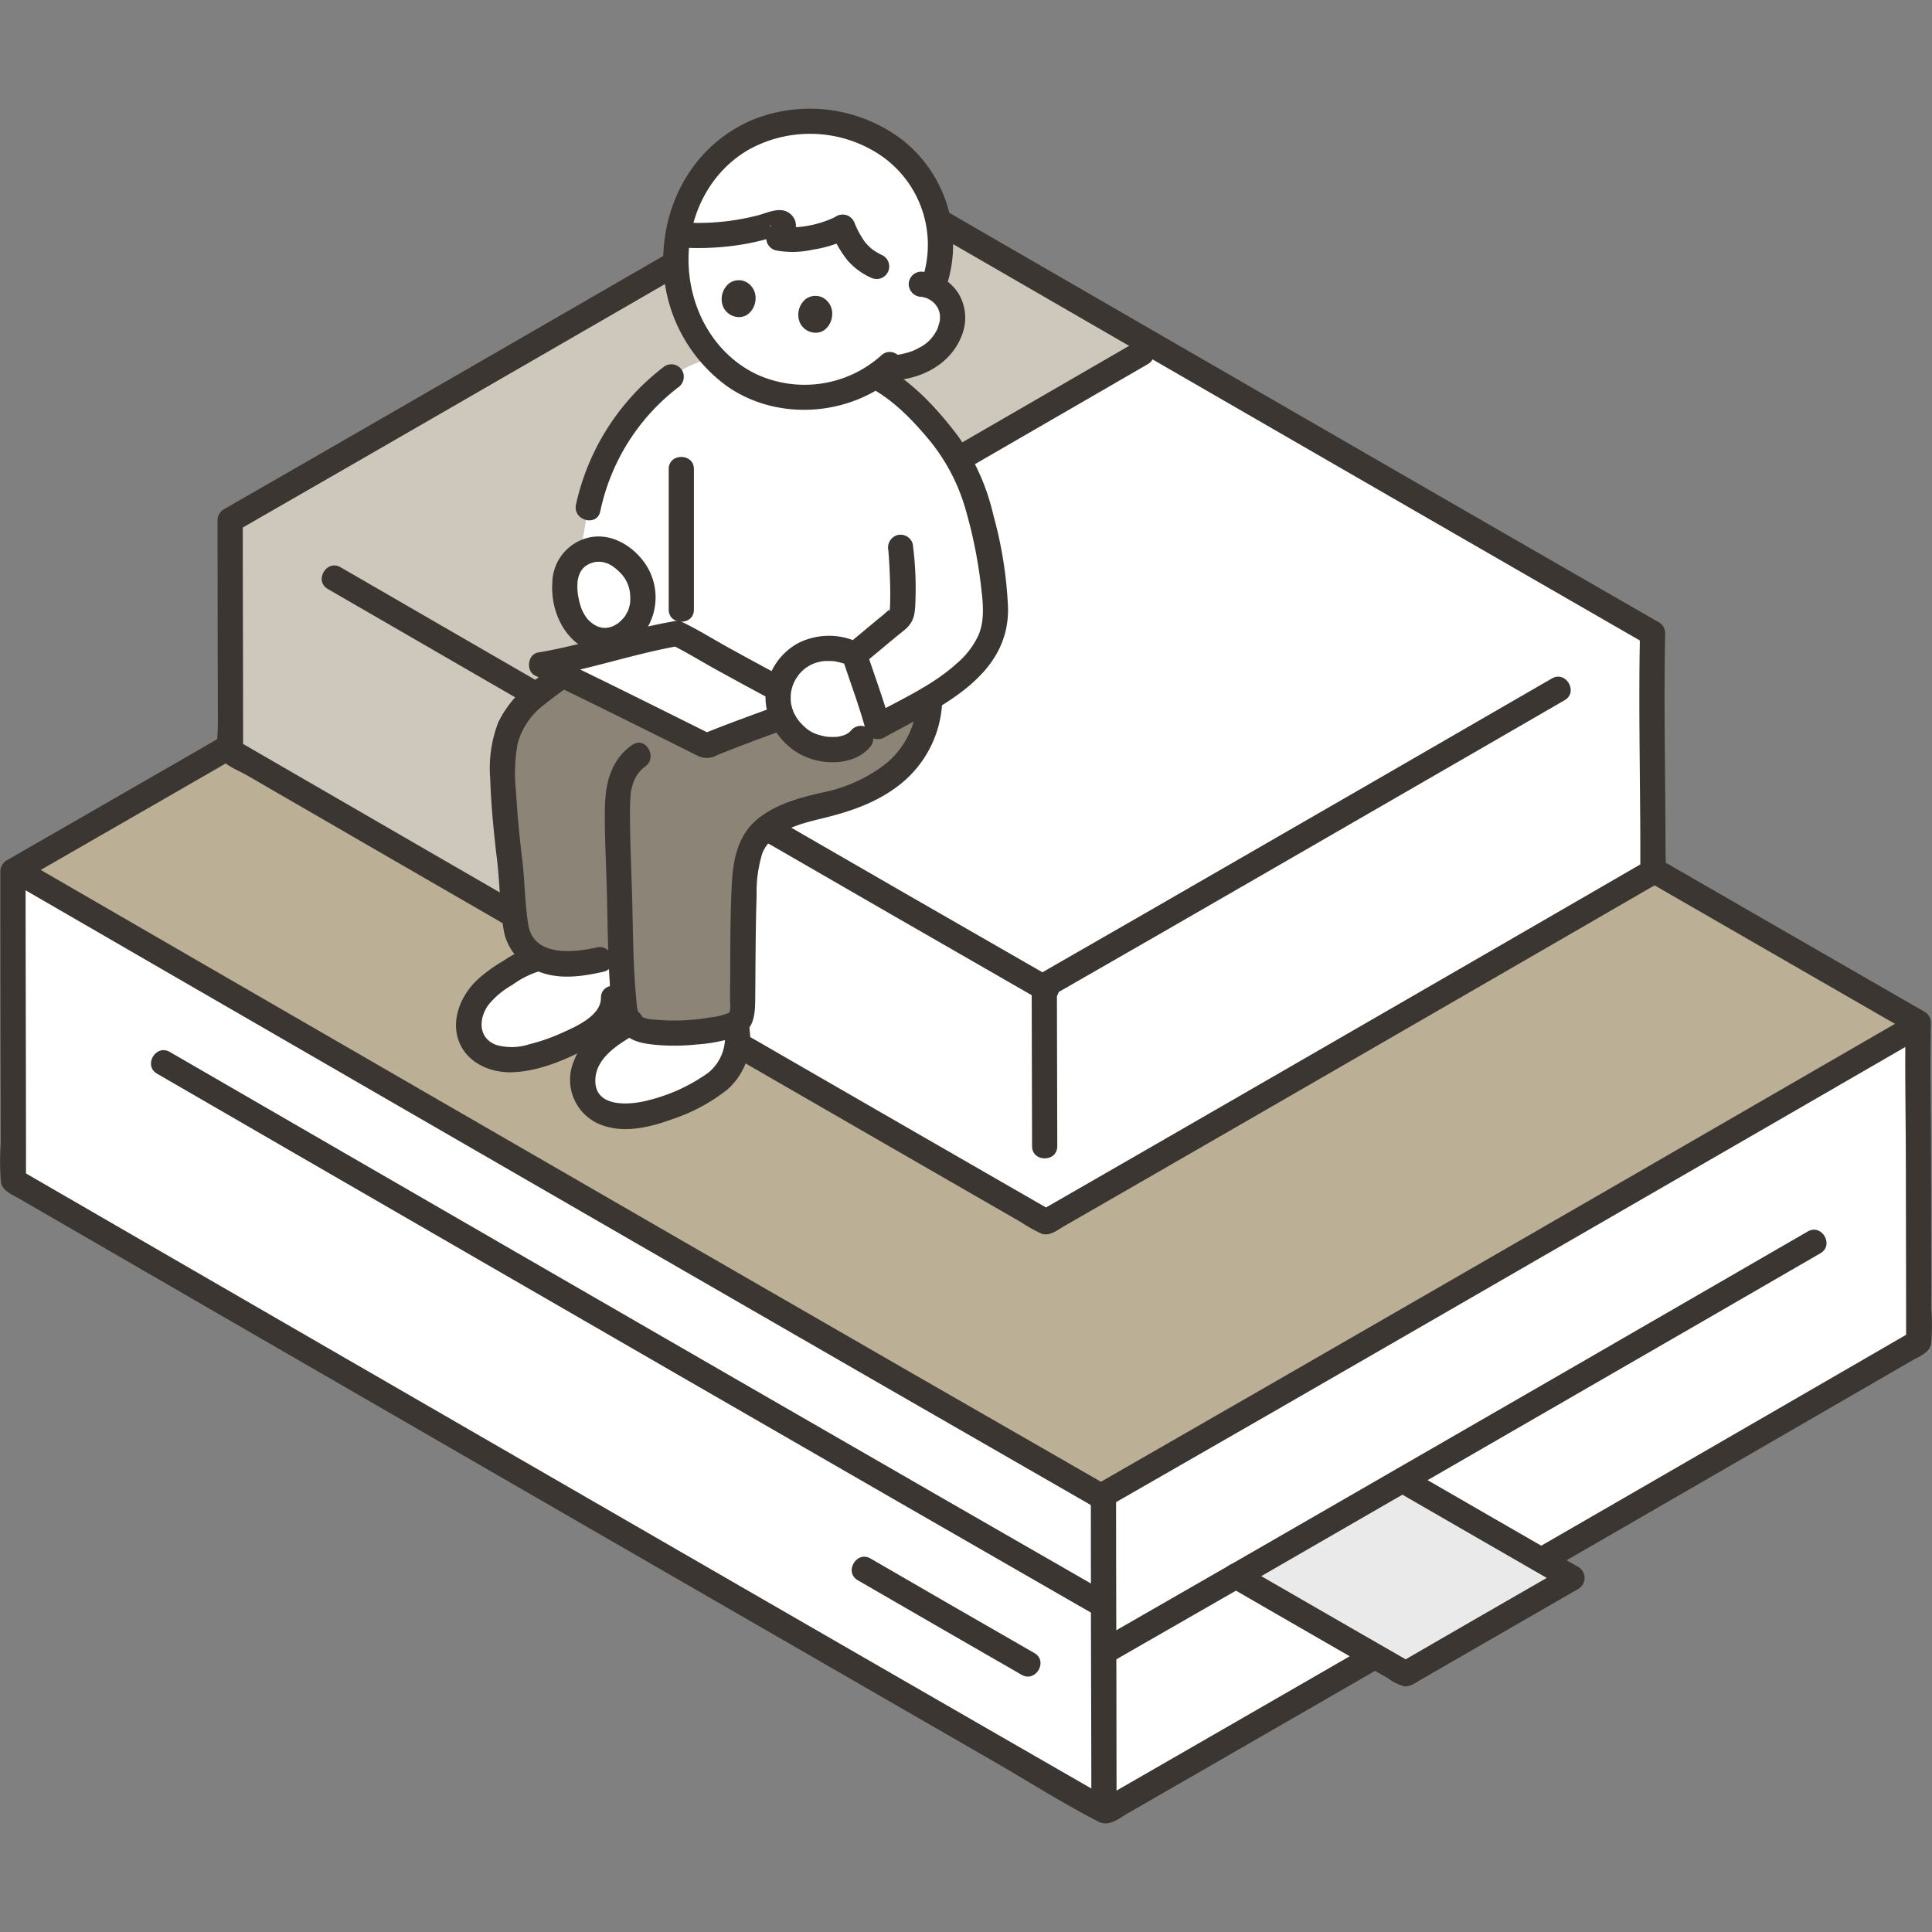 <svg viewBox="0 -17.23 306.525 306.525" xmlns="http://www.w3.org/2000/svg" fill="#000000"><rect x="0" y="-17.23" width="306.525" height="306.525" fill="#808080" stroke="none"/><g id="SVGRepo_bgCarrier" stroke-width="0"></g><g id="SVGRepo_tracerCarrier" stroke-linecap="round" stroke-linejoin="round"></g><g id="SVGRepo_iconCarrier"><defs><style>.a{fill:#ffffff;}.b{fill:#bbaf95;}.c{fill:#3c3632;}.d{fill:#eaeaea;}.e{fill:#cec8bc;}.f{fill:#8c8477;}</style></defs><path class="a" d="M304.418,190.49c-.017-11.951-.077-36.41-.077-45.1,0,0,0-.122.006-.357-53.9-31.009-135.061-77.918-171.922-99.254C101.212,63.835,38.394,100.133,2.052,121.01c0,10.138.074,40.174.068,49.085,33.15,19.195,119.957,69.373,173.325,100.059,37.885-21.778,99.829-57.576,128.978-74.447v-.459C304.423,194.084,304.421,192.457,304.418,190.49Z"></path><path class="b" d="M131.706,46.192C100.37,64.322,38.567,100.033,2.445,120.785c27.372,15.853,126.347,73.071,172.227,99.384,33.5-19.2,106.859-61.578,129.669-74.782,0,0,0-.122.006-.357-53.9-31.009-135.061-77.918-171.922-99.254Z"></path><path class="c" d="M306.418,190.49q-.017-12.1-.046-24.2c-.014-7.081-.18-14.181-.025-21.26a2,2,0,0,0-.99-1.726q-35.7-20.54-71.365-41.139Q198.616,81.746,163.256,61.3q-14.913-8.622-29.822-17.251a2.022,2.022,0,0,0-2.019,0Q107.654,57.8,83.881,71.527q-27.843,16.083-55.7,32.14-13.564,7.816-27.137,15.617a2.011,2.011,0,0,0-.99,1.726q0,17.326.052,34.652.008,4.276.013,8.554a38.655,38.655,0,0,0,.039,6.145c.23,1.363,1.723,1.906,2.8,2.532L5.7,174.478l6.032,3.49Q26.9,186.749,42.08,195.521q18.662,10.788,37.328,21.569Q99.25,228.549,119.1,240,138.174,251,157.259,262c5.65,3.253,11.22,6.807,17.015,9.791,1.709.88,3.314-.559,4.778-1.4l4.2-2.414q4.42-2.544,8.84-5.089,19.689-11.337,39.363-22.7,19.755-11.4,39.5-22.815,16.167-9.345,32.33-18.7c1.141-.661,2.865-1.267,3.1-2.706a34.233,34.233,0,0,0,.031-5.482c0-2.573-4-2.578-4,0q0,2.608,0,5.217l.99-1.727q-22.851,13.226-45.715,26.432-27.7,16-55.409,31.979-13.923,8.025-27.854,16.036h2.019q-36.443-20.955-72.843-41.982Q67.646,205.685,31.7,184.9q-14.285-8.26-28.565-16.528l.99,1.727c.008-13.314-.041-26.627-.06-39.941q-.007-4.572-.008-9.144l-.991,1.727q25.616-14.715,51.2-29.489Q81.6,77.471,108.934,61.671q12.252-7.081,24.5-14.168h-2.019q29.592,17.128,59.2,34.23,37.073,21.421,74.163,42.811,19.275,11.115,38.561,22.213l-.991-1.727c-.155,7.079.011,14.179.025,21.26q.024,12.1.046,24.2C302.422,193.064,306.422,193.068,306.418,190.49Z"></path><path class="c" d="M173.07,220.035q0,20.736.072,41.472.007,4.2.01,8.389c0,2.574,4,2.578,4,0,0-13.5-.05-27-.072-40.5q-.008-4.683-.01-9.366c0-2.573-4-2.578-4,0Z"></path><path class="c" d="M3.431,123.658q12.11,7.017,24.226,14.022,17.038,9.856,34.083,19.7,19.348,11.179,38.7,22.349,19.039,10.987,38.085,21.96,16.109,9.279,32.23,18.536l3.306,1.9c2.236,1.282,4.254-2.172,2.018-3.454q-15.582-8.935-31.146-17.9-18.829-10.842-37.647-21.7Q87.831,167.838,68.379,156.6,50.91,146.507,33.444,136.406q-12.863-7.439-25.721-14.885L5.45,120.2c-2.232-1.293-4.248,2.162-2.019,3.454Z"></path><path class="c" d="M175.093,235.158q-13.441-7.707-26.865-15.444-16.377-9.43-32.745-18.876Q98.6,191.1,81.724,181.347q-15.236-8.8-30.468-17.61-11.166-6.458-22.331-12.92l-1.985-1.15c-2.232-1.292-4.248,2.163-2.019,3.454q10.509,6.087,21.023,12.166,14.86,8.593,29.723,17.181,16.79,9.7,33.584,19.392,16.566,9.561,33.138,19.108,13.9,8.01,27.822,16l2.863,1.642c2.237,1.283,4.254-2.172,2.019-3.454Z"></path><path class="c" d="M164.115,245.038q-13.019-7.466-26-15c-2.232-1.293-4.248,2.163-2.019,3.454q12.987,7.521,26,15c2.237,1.283,4.254-2.172,2.019-3.454Z"></path><path class="d" d="M249.423,233.117c-4.618,2.652-19.594,11.305-26.406,15.226-6.573-3.775-18.231-10.494-26.936-15.517,8.226-4.732,17.274-9.942,26.426-15.226C231.441,222.759,243.172,229.529,249.423,233.117Z"></path><path class="c" d="M196.081,234.826h.01l-1.009-.273q12.546,7.254,25.113,14.475a8.033,8.033,0,0,0,2.556,1.279c1,.135,1.928-.613,2.756-1.09q2.365-1.362,4.73-2.727,5.376-3.1,10.752-6.2,4.72-2.722,9.443-5.442a2.019,2.019,0,0,0,0-3.454q-13.471-7.734-26.915-15.517c-2.234-1.289-4.25,2.166-2.019,3.454q13.452,7.769,26.915,15.517V231.39q-13.215,7.591-26.4,15.226h2.018q-6.6-3.794-13.2-7.6-3.7-2.132-7.4-4.265l-3.672-2.12c-1.027-.593-2.463-1.809-3.677-1.809-2.574,0-2.578,4,0,4Z"></path><path class="c" d="M286.81,178.153q-18.458,10.689-36.931,21.348-24.841,14.343-49.7,28.659-12.856,7.4-25.721,14.785c-2.234,1.278-.221,4.736,2.019,3.453q23.758-13.6,47.456-27.311,23.481-13.537,46.948-27.1,8.974-5.189,17.947-10.382c2.227-1.289.215-4.747-2.019-3.453Z"></path><path class="c" d="M175.9,221.77q26.069-14.94,52.086-29.972,28.068-16.186,56.119-32.4,10.623-6.139,21.243-12.284c2.227-1.29.215-4.748-2.019-3.454q-22.163,12.829-44.342,25.628-29.14,16.828-58.3,33.623-13.4,7.713-26.807,15.405c-2.233,1.28-.221,4.738,2.019,3.454Z"></path><path class="a" d="M262.249,117.179c-.013-8.922-.058-27.182-.058-33.672,0,0,0-.091.005-.266C221.958,60.09,161.365,25.07,133.847,9.142c-23.3,13.482-70.2,40.581-97.331,56.167,0,7.568.056,29.991.051,36.644,24.749,14.33,89.555,51.79,129.4,74.7,28.284-16.259,74.528-42.983,96.289-55.579v-.343C262.252,119.862,262.251,118.647,262.249,117.179Z"></path><path class="e" d="M132.1,10.152C108.27,23.939,62.986,50.1,36.516,65.309c0,7.568.056,29.991.051,36.644,10.763,6.232,29.1,16.839,49.67,28.721-.015-9.132-.054-29.307-.058-36.983,41.833-24.165,77.077-44.544,96.955-56.052-19.693-11.377-37.516-21.683-49.287-28.5Z"></path><path class="c" d="M264.249,117.179c-.017-11.3-.3-22.638-.053-33.938a2,2,0,0,0-.991-1.727q-26.644-15.33-53.265-30.7-26.406-15.243-52.8-30.5Q146,13.863,134.856,7.415a2.022,2.022,0,0,0-2.019,0Q115.073,17.695,97.3,27.959,76.566,39.934,55.822,51.891q-10.155,5.85-20.315,11.691a2.012,2.012,0,0,0-.991,1.727q0,13.086.04,26.174.006,3.168.009,6.336c0,1.422-.307,3.282.074,4.666.407,1.478,3.19,2.51,4.45,3.239l4.6,2.665q25.283,14.629,50.579,29.236,29.014,16.758,58.045,33.482l6.622,3.812,3.049,1.754a24.771,24.771,0,0,0,3.205,1.807c1.32.51,2.554-.546,3.655-1.179l3.327-1.914q3.364-1.935,6.727-3.872,14.649-8.437,29.29-16.889,26.814-15.477,53.612-30.982c1.092-.632,2.346-1.125,2.448-2.571.091-1.284,0-2.607,0-3.894,0-2.574-4-2.578-4,0q0,1.947,0,3.894l.991-1.727q-17.022,9.853-34.054,19.69-20.719,11.97-41.45,23.923-10.391,5.988-20.785,11.966h2.019q-27.173-15.624-54.314-31.3-26.819-15.48-53.624-30.981Q48.3,106.436,37.577,100.226l.99,1.727c.006-9.911-.03-19.823-.045-29.734q0-3.456-.006-6.91l-.99,1.726q19.149-11,38.273-22.045,20.362-11.748,40.713-23.513,9.174-5.3,18.344-10.608h-2.019q22.086,12.785,44.184,25.548,27.671,15.989,55.355,31.954,14.4,8.3,28.81,16.6l-.99-1.727c-.248,11.3.036,22.634.053,33.938C260.253,119.752,264.253,119.757,264.249,117.179Z"></path><path class="c" d="M163.684,139.236c0,8.463.06,16.927.061,25.39,0,2.574,4,2.578,4,0,0-8.463-.06-16.927-.061-25.39,0-2.574-4-2.578-4,0Z"></path><path class="c" d="M167.078,138q-22.767-13.055-45.486-26.189Q97.081,97.668,72.583,83.5,63.3,78.136,54.028,72.765c-2.231-1.293-4.248,2.163-2.019,3.454Q71.364,87.428,90.732,98.612q25.449,14.7,50.913,29.379,11.7,6.74,23.414,13.463c2.237,1.282,4.254-2.172,2.019-3.454Z"></path><path class="c" d="M166.56,140.969q16.453-9.43,32.875-18.917,17.652-10.181,35.295-20.377,6.756-3.9,13.509-7.813c2.228-1.289.216-4.747-2.018-3.454q-13.989,8.1-27.988,16.176-18.321,10.581-36.655,21.14-8.516,4.9-17.037,9.791c-2.233,1.28-.22,4.737,2.019,3.454Z"></path><path class="c" d="M87.3,95.352Q109.259,82.67,131.21,69.981q17.827-10.3,35.652-20.616,7.624-4.41,15.247-8.823c2.227-1.289.216-4.747-2.019-3.453Q165.348,45.623,150.6,54.15q-19.836,11.47-39.675,22.934Q98.1,84.492,85.285,91.9c-2.229,1.287-.217,4.745,2.018,3.454Z"></path><path class="c" d="M84.174,93.674c.013,11.343.061,22.686.062,34.029,0,2.574,4,2.578,4,0,0-11.343-.049-22.686-.062-34.029,0-2.574-4-2.578-4,0Z"></path><path class="f" d="M147.461,94.428a15.788,15.788,0,0,1-1.6,6.165c-1.986,3.9-5.818,6.569-9.853,8.269s-4.613,1.259-8.788,2.576c-3.255,1.027-6.663,2.506-8.058,5.8a19.253,19.253,0,0,0-1.031,5.232c-.3,6.747-.246,13.766-.33,20.71a2.278,2.278,0,0,1-1.57,2.19,32.139,32.139,0,0,1-14.655.781,2.917,2.917,0,0,1-1.3-.873,3.95,3.95,0,0,1-1.1-1.831c-.376-3.152-.557-6.188-.664-9.227-3.493.775-7.485,2.115-11.2,1.209-2.583-.631-5.005-2.6-5.4-5.229l-.328-2.172c-.577-10.619-1.154-9.282-1.73-19.9-.194-3.573-.35-7.34,1.282-10.525A17.817,17.817,0,0,1,86.806,91.7a69.034,69.034,0,0,1,14.464-8.108S140.778,93.065,147.461,94.428Z"></path><path class="a" d="M139.38,97.987c2.3-1.288,5.263-2.738,8.123-4.452,4.746-2.839,9.258-6.429,10.191-11.246a20.12,20.12,0,0,0-.03-6.287c-.913-7.372-2.657-16.783-7.251-22.847-2.8-3.712-7.22-8.5-11.53-10.709,0,0-7.477-3.62-14.741-4.093-11.662-.761-17.63,4.211-17.63,4.211a35.256,35.256,0,0,0-13.2,20.8L91.278,75.076,90.543,79.3Z"></path><path class="a" d="M92.631,155.7a7.357,7.357,0,0,1,1.429-6.019A18.161,18.161,0,0,1,99.5,145.3c2.1,1.645,10.632,1.962,16.738.07a2.155,2.155,0,0,0,.583-.281c.075.713.123,1.153.123,1.153.635,5.8-2.878,8.132-5.108,9.459a33.622,33.622,0,0,1-8.5,3.579,13.918,13.918,0,0,1-5.547.543,6.448,6.448,0,0,1-4.623-2.849A4.982,4.982,0,0,1,92.631,155.7Z"></path><path class="a" d="M74.768,143.132A8,8,0,0,1,75.911,141a19.28,19.28,0,0,1,5.892-4.613,9.892,9.892,0,0,1,3.808-1.581,8.174,8.174,0,0,0,1.708.628c3.715.906,7.706-.433,11.2-1.209.075,2.191.191,4.379.39,6.611l-1.569.259c.117,2.5-2.1,4.45-4.252,5.729a32.465,32.465,0,0,1-8.218,3.459,13.348,13.348,0,0,1-5.363.52,6.193,6.193,0,0,1-4.469-2.752A5.832,5.832,0,0,1,74.768,143.132Z"></path><path class="a" d="M107.251,23.032a23.038,23.038,0,0,0,5.485,16.042A19.877,19.877,0,0,0,140.655,41.1a11.483,11.483,0,0,0,7.635-2.391,7.284,7.284,0,0,0,2.771-6.5,5.292,5.292,0,0,0-3.085-3.9,18.979,18.979,0,0,0-6.568-22.174C132.511-.185,119.934.685,112.623,9A22.458,22.458,0,0,0,107.251,23.032Z"></path><path class="a" d="M110.148,12.5a22.731,22.731,0,0,0-2.6,7.5,38.087,38.087,0,0,0,15.638-1.884,1.078,1.078,0,0,1,.861.074c.63.355-.131,1.732-.487,2.362,2.24.631,7.725-.4,10.149-1.732,1.347,3.276,2.723,4.983,5.365,6.22l7.092,2.825a5.048,5.048,0,0,1,1.812.445,18.99,18.99,0,0,0-6.573-22.176C132.511-.185,119.934.685,112.623,9A20.521,20.521,0,0,0,110.148,12.5Z"></path><path class="c" d="M114.94,146.245a7.175,7.175,0,0,1-2.6,6.745,27.785,27.785,0,0,1-9.546,4.364c-2.774.735-8.287,1.217-8.341-3.036-.048-3.8,3.874-6,6.706-7.676,2.215-1.309.2-4.768-2.019-3.454-3.347,1.978-6.708,4.2-8.125,8a7.647,7.647,0,0,0,3.415,9.614c3.843,2.013,8.374.934,12.235-.468a28.569,28.569,0,0,0,8.716-4.684,10.7,10.7,0,0,0,3.558-9.4,2.054,2.054,0,0,0-2-2,2.015,2.015,0,0,0-2,2Z"></path><path class="c" d="M84.813,132.913a16.028,16.028,0,0,0-4.947,2.3,23.931,23.931,0,0,0-4.18,3.047c-2.462,2.347-4.081,6.01-2.991,9.4,1.151,3.586,4.914,5.327,8.474,5.233,3.839-.1,7.774-1.632,11.153-3.361,3.325-1.7,7.049-4.282,7.021-8.439-.017-2.573-4.018-2.579-4,0,.02,2.938-4.316,4.709-6.506,5.69a29.388,29.388,0,0,1-4.9,1.675,8.87,8.87,0,0,1-5.218.091c-2.89-1.084-2.818-4.228-1.172-6.419a13.333,13.333,0,0,1,3.723-3.089,14.6,14.6,0,0,1,4.607-2.271c2.52-.514,1.454-4.37-1.063-3.857Z"></path><path class="c" d="M100.738,81.659A70.437,70.437,0,0,0,84.8,90.715a17.462,17.462,0,0,0-5.745,6.654,20.215,20.215,0,0,0-1.288,8.816c.145,4.315.56,8.6,1.078,12.883.468,3.87.445,7.814,1.139,11.649a8.577,8.577,0,0,0,5.239,6.1c3.36,1.443,7.061.906,10.516.125,2.51-.567,1.448-4.424-1.063-3.857-3.733.844-10.033,1.5-10.863-3.615-.548-3.375-.543-6.856-.955-10.287-.432-3.6-.787-7.185-.987-10.805a26.629,26.629,0,0,1,.258-7.649,11.422,11.422,0,0,1,4.123-6.086A59.884,59.884,0,0,1,101.8,85.516a2.066,2.066,0,0,0,1.4-2.46,2.012,2.012,0,0,0-2.46-1.4Z"></path><path class="c" d="M100.323,100.945c-3.427,2.382-4.287,6.117-4.349,10.043-.063,3.983.149,7.963.273,11.942.163,5.22.14,10.447.49,15.66.162,2.414-.016,5.365,1.518,7.366,1.47,1.92,3.274,2.323,5.555,2.563a32.691,32.691,0,0,0,6.583-.023,25.435,25.435,0,0,0,6.682-1.313c2.61-1.017,2.724-3.519,2.747-5.939.027-2.749.037-5.5.064-8.248.026-2.719.067-5.438.157-8.156a21.139,21.139,0,0,1,.869-6.582c1.335-3.615,6.074-4.806,9.41-5.611,4.326-1.044,8.49-2.4,12.092-5.127A17.664,17.664,0,0,0,149.5,93.535c.1-2.574-3.9-2.57-4,0a13.519,13.519,0,0,1-5.209,10.605,24.277,24.277,0,0,1-9.661,4.338c-3.565.792-7.352,1.8-10.27,4.1-3.241,2.55-4.041,6.447-4.248,10.374-.263,4.957-.232,9.935-.266,14.9q-.012,1.821-.029,3.642a6.466,6.466,0,0,1-.019,1.7c-.113.321-.066.2-.277.317a10.253,10.253,0,0,1-2.864.678,29.023,29.023,0,0,1-3.068.386,31.906,31.906,0,0,1-5.782-.046,4.814,4.814,0,0,1-1.833-.38c-.931-.554-.906-1.627-1-2.559-.458-4.708-.531-9.44-.625-14.167-.09-4.49-.319-8.977-.379-13.468-.022-1.691-.05-3.395.08-5.083.011-.14.022-.28.036-.419.041-.4-.026.122.011-.066a9.2,9.2,0,0,1,.433-1.564,5.215,5.215,0,0,1,1.8-2.414c2.1-1.459.1-4.928-2.018-3.454Z"></path><path class="c" d="M105.5,40.837a37.573,37.573,0,0,0-14.117,21.99c-.535,2.511,3.32,3.584,3.857,1.064a33.437,33.437,0,0,1,12.278-19.6,2.066,2.066,0,0,0,.718-2.737,2.013,2.013,0,0,0-2.736-.717Z"></path><path class="a" d="M93.232,83.583c-2.224-1.387-3.149-3.73-3.512-6.217-.407-2.789.07-6.338,4.126-7.352a5.783,5.783,0,0,1,4.226.789,7.92,7.92,0,0,1,3.891,7.683c-.274,3.3-3.391,6.335-6.673,5.856A5.31,5.31,0,0,1,93.232,83.583Z"></path><path class="c" d="M94.241,81.856a4.828,4.828,0,0,1-1.2-1.091c.179.223-.081-.121-.118-.177q-.142-.215-.27-.439c-.068-.119-.133-.241-.2-.364,0,0-.247-.563-.135-.281A10.9,10.9,0,0,1,91.8,77.68q-.054-.263-.1-.527c-.023-.136-.076-.62-.019-.084-.026-.252-.052-.505-.065-.759a11.069,11.069,0,0,1,.031-1.4c.028-.375,0,0-.01.067.026-.128.046-.256.074-.384.063-.281.153-.547.242-.821-.146.45.086-.166.161-.3s.481-.638.185-.31a7.316,7.316,0,0,1,.518-.524c.232-.21-.39.224.072-.053.155-.093.3-.193.464-.279.11-.059.224-.117.339-.167-.287.125.028,0,.076-.018a8.131,8.131,0,0,1,.907-.241c-.447.076.185.013.35.016s.33.012.494.03c.141.013.135.013-.017,0,.106.019.21.041.314.067a4.088,4.088,0,0,1,1.6.775c.023.016.3.225.1.064.108.084.212.173.315.262a8.939,8.939,0,0,1,.78.765,5.348,5.348,0,0,1,1.266,2.531c-.007-.033.112.588.068.309s.034.363.031.326a8.938,8.938,0,0,1,.019.926c-.005.177-.014.355-.029.532.007-.088.073-.34-.01.071a8.113,8.113,0,0,1-.268.98c-.2.6.086-.151-.078.179-.091.183-.187.363-.292.538a2.522,2.522,0,0,1-.474.661,6.633,6.633,0,0,1-.73.7c.217-.177-.04.028-.076.051-.169.108-.335.217-.51.314a3.426,3.426,0,0,1-1.436.409,3.118,3.118,0,0,1-1.848-.535,2,2,0,0,0-2.019,3.454c3.7,2.2,8,.706,10.326-2.693a9.513,9.513,0,0,0-.039-10.193c-1.981-3.046-5.7-5.311-9.4-4.283a7.482,7.482,0,0,0-5.485,7.081c-.247,3.835,1.314,7.961,4.6,10.088a2,2,0,0,0,2.019-3.454Z"></path><path class="c" d="M106.094,57.193V79.486c0,2.574,4,2.578,4,0V57.193c0-2.574-4-2.578-4,0Z"></path><path class="a" d="M107.4,83.278c-6.151,1.043-12.429,3.443-21.5,4.948,5.591,2.7,16.106,7.871,26.161,12.9,8.737-3.558,11.224-4.178,16.692-6.274C119.605,90.132,107.418,83.275,107.4,83.278Z"></path><path class="c" d="M106.869,81.35c-7.252,1.256-14.23,3.722-21.5,4.947-1.664.281-1.971,2.935-.477,3.655,5.911,2.852,11.8,5.759,17.674,8.676q2.648,1.313,5.291,2.631c.924.461,1.843.933,2.771,1.384a3.16,3.16,0,0,0,3.079-.037q4.137-1.668,8.332-3.188c2.418-.871,4.845-1.717,7.246-2.635,1.479-.565,2.138-2.8.478-3.655-4.738-2.449-9.427-4.992-14.1-7.561-2.408-1.323-4.776-2.822-7.252-4.016-2.309-1.112-4.34,2.336-2.019,3.454,2.476,1.194,4.844,2.693,7.252,4.016,4.674,2.569,9.363,5.111,14.1,7.561l.478-3.656c-5.555,2.124-11.178,4.034-16.691,6.274l1.541.2c-8.7-4.35-17.4-8.679-26.161-12.9l-.478,3.655c7.27-1.225,14.247-3.691,21.5-4.947a2.017,2.017,0,0,0,1.4-2.46A2.046,2.046,0,0,0,106.869,81.35Z"></path><path class="a" d="M123.505,92.541c.59-4.78,5.592-8.766,12.015-6,.97,2.982,2.655,7.49,3.691,11.258-1.412,1.143-2.633,2.135-2.633,2.135-2.067,2.494-6.63,2.045-9.112.535A8.248,8.248,0,0,1,123.505,92.541Z"></path><path class="c" d="M134.828,84.157a10.873,10.873,0,0,0-8.11.607,9.93,9.93,0,0,0-4.664,5.356c-1.98,5.2,1.151,11.056,6.246,12.921,3.117,1.142,7.38.975,9.692-1.7a2.05,2.05,0,0,0,0-2.829,2.018,2.018,0,0,0-2.828,0c-.1.111-.2.213-.3.322-.066.074-.369.315-.058.079a5.251,5.251,0,0,1-.665.406c-.1.052-.449.165-.085.043-.113.038-.223.078-.337.112a6.622,6.622,0,0,1-.88.2c.4-.063,0,0-.107,0-.155.006-.309.019-.464.022-.281,0-.56-.015-.841-.026-.1,0-.509-.051-.119,0-.123-.016-.246-.038-.368-.06a10.044,10.044,0,0,1-.984-.233c-.258-.075-.509-.164-.76-.257.385.142-.264-.128-.372-.185a6.589,6.589,0,0,1-.663-.417c-.487-.338.161.14-.106-.081-.138-.115-.274-.23-.406-.351-.192-.175-.378-.356-.555-.546-.076-.081-.151-.165-.225-.249,0,0-.343-.42-.156-.18s-.129-.183-.131-.187c-.06-.087-.119-.175-.175-.264a7.81,7.81,0,0,1-.419-.74c-.057-.113-.109-.228-.161-.342.027.06.144.4.032.063-.076-.234-.16-.462-.224-.7-.05-.186-.09-.374-.129-.563-.007-.036-.075-.5-.031-.158.043.331-.01-.163-.014-.228a10.539,10.539,0,0,1,.027-1.33c-.026.449-.011.068.033-.155a7.908,7.908,0,0,1,.2-.805c.054-.176.124-.347.182-.522.14-.425-.164.268-.012.033.06-.094.1-.211.151-.31q.142-.278.306-.541c.071-.116.548-.765.2-.333a8.281,8.281,0,0,1,.849-.918c.075-.07.556-.464.334-.294-.261.2.115-.077.139-.093.119-.078.236-.157.358-.231.2-.124.414-.238.628-.343.025-.012.46-.2.158-.077-.285.118.182-.062.24-.082a7.883,7.883,0,0,1,.788-.226c.176-.04.871-.129.375-.084a12.728,12.728,0,0,1,1.779-.017c.086,0,.392.046-.023-.012q.261.038.519.089c.359.072.712.165,1.063.27a2,2,0,1,0,1.063-3.857Z"></path><path class="c" d="M140.952,70.129c-.076-.534-.03-.232,0,.079q.033.393.062.786c.053.748.093,1.5.128,2.248.075,1.642.13,3.289.091,4.932-.007.322-.018.643-.039.964-.012.187-.024.9-.022.364,0,.53-.181,0,.074-.043-.281.052-.819.627-1.112.864-2.011,1.623-3.965,3.315-5.98,4.933a1.945,1.945,0,0,0-.514,1.946c1.249,3.789,2.662,7.525,3.716,11.376a2.023,2.023,0,0,0,2.938,1.2c8.293-4.639,19.882-9.366,19.636-20.621a65.364,65.364,0,0,0-2.318-14.634,35.366,35.366,0,0,0-5.68-12.654c-3.28-4.3-7.191-8.591-12.034-11.146-2.276-1.2-4.3,2.251-2.019,3.454,3.864,2.038,7.016,5.321,9.762,8.666a30.482,30.482,0,0,1,5.578,10.824,74.952,74.952,0,0,1,2.479,12.58c.286,2.382.512,4.948-.422,7.223a13.126,13.126,0,0,1-3.494,4.571c-3.931,3.564-8.923,5.718-13.507,8.283l2.938,1.2c-1.054-3.851-2.467-7.587-3.716-11.376l-.515,1.945c2.155-1.73,4.238-3.548,6.4-5.27,1.5-1.191,1.765-2.354,1.838-4.189a53.685,53.685,0,0,0-.406-9.559,2.012,2.012,0,0,0-2.46-1.4,2.052,2.052,0,0,0-1.4,2.46Z"></path><path class="c" d="M150.217,28A21.144,21.144,0,0,0,143.211,5,24.25,24.25,0,0,0,119.6,1.7c-8.2,3.364-13.342,11.02-14.234,19.728a24.629,24.629,0,0,0,10.012,22.638c8.186,5.717,20.023,4.711,27.263-2.074,1.883-1.764-.95-4.588-2.828-2.829a18.211,18.211,0,0,1-20.042,2.863c-6.732-3.363-10.491-10.587-10.532-17.962-.039-7.089,3.334-13.988,9.583-17.57a20.1,20.1,0,0,1,19.62.129,17.182,17.182,0,0,1,7.921,20.312c-.792,2.455,3.068,3.507,3.857,1.063Z"></path><path class="c" d="M146.169,29.868c.471.034-.219-.087.2.023.178.046.358.084.534.14.1.033.51.228.207.074.165.084.329.169.486.267.072.044.464.328.2.117a5.005,5.005,0,0,1,.412.373,4.562,4.562,0,0,1,.372.413c-.234-.3.072.133.113.2a4.513,4.513,0,0,1,.26.491c-.159-.356.035.139.058.22a4.159,4.159,0,0,1,.123.55c-.057-.394-.006.159,0,.242,0,.2-.009.39-.02.586-.024.447.068-.153-.042.246-.089.326-.263.956-.321,1.091a6.842,6.842,0,0,1-1.064,1.637,5.886,5.886,0,0,1-1.734,1.338,7.976,7.976,0,0,1-2.148.885,11.555,11.555,0,0,1-1.275.283q-.213.033,0,0c-.106.013-.212.023-.318.032-.245.021-.49.031-.735.037a2,2,0,0,0,0,4c4.771-.117,9.592-2.7,11.213-7.38A7.458,7.458,0,0,0,152,29.223a7.57,7.57,0,0,0-5.827-3.355,2.011,2.011,0,0,0-2,2,2.049,2.049,0,0,0,2,2Z"></path><path class="c" d="M119.867,30.308a3.164,3.164,0,0,1-1.29,2.382,2.462,2.462,0,0,1-1.811.342,2.757,2.757,0,0,1-1.993-1.5,3.228,3.228,0,0,1,.8-3.714,2.556,2.556,0,0,1,3.474.191A2.846,2.846,0,0,1,119.867,30.308Z"></path><path class="c" d="M132.026,32.791a3.169,3.169,0,0,1-1.29,2.382,2.461,2.461,0,0,1-1.812.343,2.759,2.759,0,0,1-1.992-1.5,3.229,3.229,0,0,1,.8-3.715,2.554,2.554,0,0,1,3.473.192A2.849,2.849,0,0,1,132.026,32.791Z"></path><path class="c" d="M131.784,19.355a17.427,17.427,0,0,0,2.686,4.728,10.639,10.639,0,0,0,3.6,2.687,2.151,2.151,0,0,0,1.541.2,2,2,0,0,0,.477-3.656,10.485,10.485,0,0,1-1.914-1.148l.4.313a8.786,8.786,0,0,1-1.543-1.558l.312.405a15.033,15.033,0,0,1-1.787-3.229l.2.477c-.04-.094-.08-.189-.119-.285a2.2,2.2,0,0,0-.919-1.2,2,2,0,0,0-2.737.718,1.928,1.928,0,0,0-.2,1.541Z"></path><path class="c" d="M132.7,17.1c-2.283,1.2-6.187,2.135-8.608,1.53l1.2,2.938c.77-1.376,1.61-3.289.323-4.65-1.485-1.572-3.6-.465-5.3,0A37.782,37.782,0,0,1,108.2,18.049c-2.572-.143-2.564,3.857,0,4a43.37,43.37,0,0,0,8.119-.28c1.268-.167,2.527-.383,3.773-.675q.969-.225,1.923-.5c.357-.1.711-.215,1.064-.33.142-.045.284-.092.425-.141.28-.1.283-.1.01,0l-.882-.514.149.135-.514-.882c-.2-.478.174-.436-.054-.035-.133.236-.248.483-.381.72a2.022,2.022,0,0,0,1.2,2.938,14.522,14.522,0,0,0,5.9-.1,19.326,19.326,0,0,0,5.794-1.834c2.278-1.2.259-4.655-2.019-3.454Z"></path></g></svg>